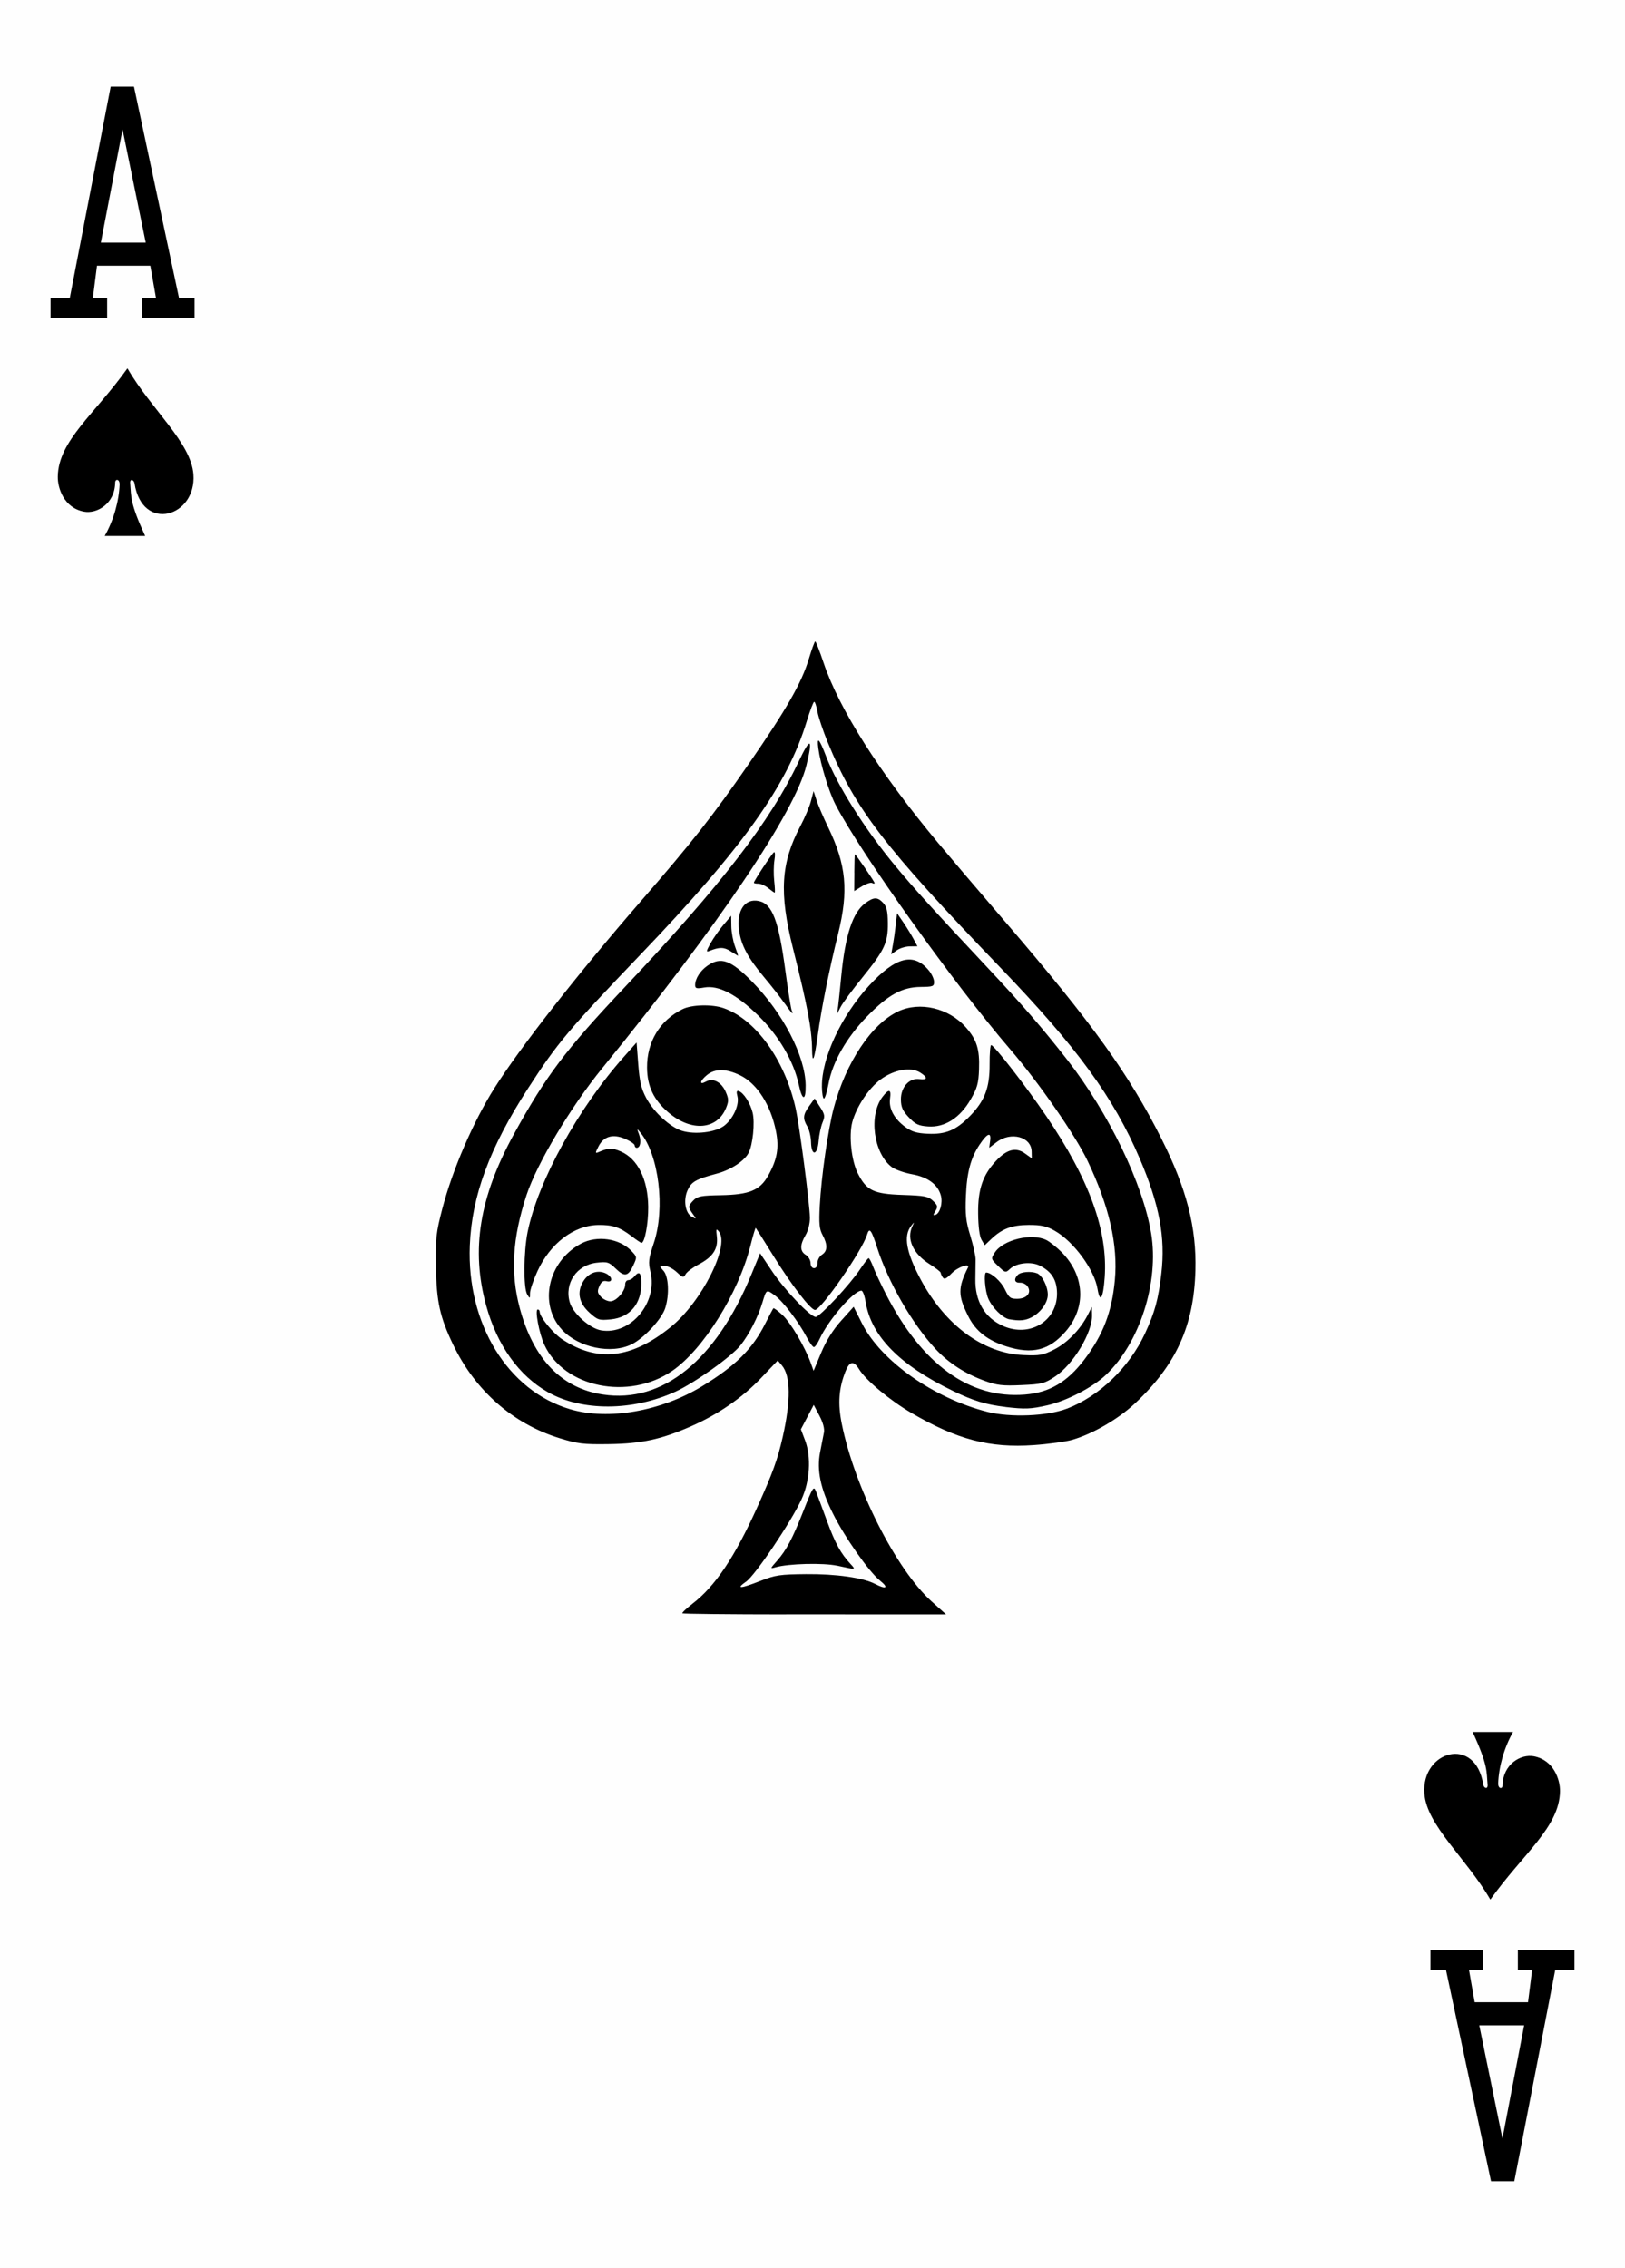 <svg version="1.2" baseProfile="tiny" xmlns="http://www.w3.org/2000/svg" xmlns:xlink="http://www.w3.org/1999/xlink" viewBox="0 0 225 314" width="225" height="314"><defs><path id="suit" d="M26.406 40.187c.015-1.98-1.56-2.017-1.542-.573-.133 7.257-6.31 10.83-10.8 9.982-6.92-1.307-9.128-8.13-9.06-12.148C5.204 25.046 17.774 15.9 29.114 0c8.31 14.35 22.03 25.623 22.84 36.717 1.08 14.75-17.71 20.25-20.394 3.06-.172-1.214-1.612-1.76-1.5-.063.408 4.71-.17 6.674 5.18 18.287H21.25c3.1-5.42 4.943-12.09 5.154-17.81z"/><path id="numeral" d="M0 32.008V29.27h2.66L8.326 0h3.224l6.24 29.27h2.148v2.738H12.62V29.27h1.98l-.787-4.484H6.427l-.57 4.484h1.978v2.738H0zm13.178-10.416L9.97 5.922l-3.007 15.67h6.215z"/></defs><rect width="100%" height="100%" fill="#fefefe"/><g><use xlink:href="#numeral" transform="translate(7 12)"/><use xlink:href="#suit" transform="matrix(.4 0 0 .4 6 51)"/><use xlink:href="#numeral" transform="matrix(-1 0 0 -1 218 302)"/><use xlink:href="#suit" transform="matrix(-.4 0 0 -.4 218 263)"/><path d="M108.862 223.515c-7.825-.004-14.295-.072-14.376-.15-.08-.078.557-.684 1.416-1.346 3.13-2.41 5.828-6.43 8.94-13.32 2.138-4.73 2.827-6.63 3.537-9.76 1.13-5.01 1.1-8.44-.11-9.886l-.58-.69-2.33 2.446c-2.59 2.72-5.96 5.04-9.72 6.685-4.12 1.8-6.79 2.38-11.31 2.447-3.57.053-4.34-.04-6.89-.834-6.44-2.003-11.657-6.593-14.695-12.93-1.83-3.813-2.3-5.93-2.386-10.784-.07-3.93.014-4.693.906-8.117 1.4-5.347 4.257-11.96 7.167-16.578 3.538-5.614 11.693-16.03 20.314-25.94 7.09-8.16 9.95-11.794 14.896-18.948 5.265-7.61 7.354-11.26 8.35-14.582.4-1.327.8-2.414.888-2.414.09 0 .605 1.317 1.147 2.93 2.154 6.414 7.73 15.195 15.82 24.905 1.44 1.73 5.63 6.655 9.316 10.944 12.064 14.047 17.158 21.12 21.658 30.072 3.485 6.93 4.86 12.272 4.696 18.245-.21 7.636-2.657 13.028-8.325 18.356-2.333 2.2-5.913 4.28-8.76 5.09-.88.25-3.26.578-5.292.72-6.086.43-10.62-.76-16.938-4.45-2.965-1.73-6.314-4.523-7.24-6.04-.748-1.223-1.32-1.144-1.883.258-.944 2.357-1.097 4.482-.52 7.314 1.79 8.833 7.52 20.147 12.44 24.567l1.99 1.785-3.957.003c-2.17 0-10.355 0-18.18-.007zm12.99-4.672c-1.542-1.232-4.884-5.992-6.538-9.312-1.72-3.45-2.246-5.98-1.76-8.48l.527-2.7c.11-.534-.12-1.38-.62-2.34l-.792-1.503-.887 1.69-.89 1.69.588 1.56c.865 2.296.658 5.63-.504 8.145-1.47 3.176-6.396 10.49-7.666 11.38-1.487 1.04-.827 1.01 2.004-.103 2.04-.8 2.69-.897 6.29-.93 4.14-.04 7.915.497 9.564 1.36 1.53.8 1.93.542.694-.446zm-5.933-2.066c-1.92-.418-6.73-.297-8.52.213-.79.227-.79.217.172-.875 1.326-1.502 2.166-3.092 3.736-7.09 1.21-3.074 1.365-3.318 1.65-2.596.172.43.86 2.28 1.525 4.1 1.17 3.17 1.893 4.5 3.3 6.03.737.8.78.79-1.873.21zm31.8-21.74c4.474-1.706 8.624-5.698 10.81-10.392 1.37-2.953 1.86-4.736 2.273-8.32.584-5.023-.264-9.53-2.996-15.928-3.61-8.456-8.686-15.408-19.29-26.43-16.124-16.756-20.12-21.97-23.913-31.208-.65-1.59-1.29-3.49-1.42-4.24-.13-.75-.335-1.36-.45-1.35-.117 0-.58 1.22-1.034 2.7-2.713 8.902-8.834 17.49-23.07 32.352-9.925 10.364-11.47 12.202-15.538 18.5-5.314 8.22-7.764 14.84-8.04 21.717-.432 10.846 5.25 20.117 13.9 22.674 5.29 1.564 12.552.295 18.272-3.19 4.595-2.804 6.935-5.116 8.704-8.605.567-1.12 1.085-2.1 1.15-2.178s.64.346 1.28.943c1.12 1.046 3.09 4.386 3.903 6.63l.39 1.08 1.056-2.52c.7-1.674 1.633-3.16 2.773-4.43l1.717-1.914 1.15 2.286c2.62 5.216 9.93 10.37 17.372 12.26 3.18.807 8.26.602 11-.443zm-8.517-.247c-2.71-.322-4.41-.842-7.238-2.21-7.435-3.6-11.355-7.603-12.114-12.366-.134-.838-.394-1.52-.577-1.518-1.093.016-4.595 4.072-5.8 6.717-.275.6-.625 1.092-.778 1.094-.153.004-.6-.605-.99-1.352-1.133-2.158-3.245-4.932-4.41-5.795-1.18-.87-1.175-.873-1.733.986-.6 1.988-1.824 4.387-3.02 5.902-1.217 1.55-6.373 5.223-9.02 6.43-5.946 2.71-12.95 2.738-17.656.07-4.03-2.285-7.05-6.518-8.55-11.992-2.125-7.74-.94-15.025 3.85-23.745 4.41-8.03 7.135-11.64 15.26-20.25 13.47-14.26 20.244-23.05 24.166-31.34 1.63-3.44 1.992-3.27 1.07.52-1.574 6.48-12.142 22.15-28.28 41.96-4.35 5.34-9.034 13.19-10.472 17.54-1.97 5.98-2.26 10.8-.93 15.72 1.89 7.008 5.79 11.05 11.495 11.91 8.276 1.26 15.68-4.74 20.582-16.67l1.184-2.88 1.625 2.43c1.76 2.64 5.34 6.395 6.08 6.38.567-.005 4.757-4.505 6.136-6.59.56-.84 1.097-1.54 1.19-1.542.1-.005.38.528.627 1.19.247.657 1.026 2.327 1.73 3.71 4.995 9.793 11.616 14.596 19.274 13.98 3.404-.273 5.867-1.723 8.246-4.85 2.58-3.393 3.8-6.564 4.214-10.957.46-4.88-.77-10.26-3.79-16.58-1.697-3.544-6.707-10.766-10.686-15.397-7.778-9.052-20.65-27.076-24.187-33.865-.92-1.76-2.1-5.62-2.39-7.798-.235-1.76.122-1.4 1.065 1.066 1.534 4.022 5.325 10.037 9.522 15.108 2.63 3.18 5.535 6.38 12.822 14.146 4.694 5 7.67 8.44 11.04 12.76 5.76 7.39 10.496 17.185 11.635 24.067 1.11 6.716-1.572 15.12-6.25 19.563-1.822 1.73-5.445 3.614-8.13 4.226-2.28.52-3.087.554-5.816.23zm-2.84-3.603c-2.73-.992-5-2.463-6.81-4.402-3.22-3.45-6.566-9.254-8.096-14.033-.8-2.504-1.08-2.867-1.4-1.812-.65 2.17-6.35 10.412-7.2 10.424-.606.008-3.24-3.41-5.755-7.457-1.3-2.096-2.408-3.852-2.46-3.9-.05-.05-.387 1.076-.746 2.504-1.64 6.53-6.544 14.36-10.82 17.29-6.03 4.14-14.974 2.31-17.7-3.61-.725-1.57-1.346-4.88-.916-4.89.144 0 .27.148.27.327.01.715 1.84 2.96 3.09 3.785 4.89 3.248 9.61 2.72 15.055-1.686 4.252-3.443 8.192-11.21 6.684-13.182-.39-.51-.427-.43-.3.69.182 1.67-.546 2.786-2.49 3.808-.84.442-1.666 1.06-1.836 1.374-.283.524-.385.5-1.244-.3-.515-.477-1.276-.863-1.69-.857-.744.01-.746.02-.146.664.73.783.85 3.336.25 5.205-.482 1.503-2.942 4.155-4.632 4.99-2.836 1.405-7.34.474-9.635-1.99-3.286-3.53-1.996-9.456 2.598-11.937 2.207-1.19 5.338-.742 6.996 1.004.778.816.784.86.27 1.973-.714 1.56-1.22 1.66-2.432.483-.95-.923-1.17-.99-2.64-.827-2.786.31-4.51 2.846-3.735 5.496.444 1.52 2.77 3.6 4.322 3.865 4.074.7 7.883-3.797 6.852-8.094-.32-1.34-.27-1.803.462-3.99 1.6-4.79.7-12.2-1.85-15.285-.505-.61-.513-.6-.198.242.34.91.18 1.848-.314 1.855-.156.003-.29-.147-.29-.333 0-.188-.607-.598-1.34-.914-1.68-.72-2.97-.34-3.68 1.085-.466.93-.46.97.1.73 1.33-.57 1.8-.58 3.006-.056 2.34 1.013 3.75 3.86 3.792 7.656.024 2.295-.478 4.99-.93 4.994-.096.002-.72-.418-1.39-.934-1.617-1.24-2.635-1.577-4.637-1.54-3.343.064-6.595 2.543-8.37 6.377-.57 1.24-1.04 2.62-1.04 3.067.004.773-.015.78-.386.176-.54-.88-.503-5.9.06-8.677 1.42-6.986 6.993-17.113 13.367-24.278l1.716-1.93.23 3.025c.183 2.37.417 3.37 1.085 4.63 1.04 1.96 3.31 4.05 4.954 4.567 1.798.564 4.64.226 5.85-.694 1.257-.958 2.147-2.937 1.84-4.085-.16-.6-.11-.812.17-.724.683.217 1.617 1.668 1.94 3.014.33 1.37.023 4.42-.56 5.545s-2.45 2.35-4.374 2.865c-2.936.785-3.536 1.123-4.07 2.3-.628 1.372-.324 3.22.607 3.7.627.322.632.307.117-.404-.68-.945-.674-1.102.09-1.893.548-.56 1.07-.658 3.77-.705 3.96-.07 5.432-.677 6.57-2.714 1.25-2.23 1.53-3.84 1.08-6.13-.713-3.62-2.62-6.613-4.943-7.746-1.93-.942-3.483-.962-4.6-.06-1.01.82-1.112 1.457-.15.92.98-.54 2.14.065 2.735 1.43.42.963.428 1.268.057 2.195-1.23 3.067-4.823 3.36-8 .646-2.03-1.734-2.93-3.62-2.95-6.195-.03-3.587 1.77-6.554 4.924-8.11 1.256-.62 4.043-.693 5.635-.15 4.44 1.515 8.514 7.15 10.007 13.855.552 2.48 1.95 13.203 1.98 15.174.01.8-.24 1.81-.608 2.43-.795 1.35-.78 2.22.04 2.72.356.215.653.72.66 1.117.006.434.206.725.493.72.28-.003.473-.3.47-.73-.01-.4.272-.91.622-1.138.772-.5.8-1.386.075-2.73-.44-.82-.51-1.574-.38-4.076.21-4.005 1.14-10.505 1.926-13.48 1.67-6.304 5.23-11.65 8.918-13.393 3.008-1.417 7.023-.472 9.39 2.21 1.505 1.708 1.915 3.016 1.815 5.808-.07 1.964-.25 2.61-1.18 4.2-1.473 2.54-3.576 3.87-5.865 3.71-1.327-.093-1.767-.3-2.67-1.256-.853-.902-1.087-1.42-1.1-2.45-.028-1.72 1.147-3.032 2.546-2.85 1.16.154 1.21-.22.125-.91-1.298-.82-3.63-.41-5.497.968-1.66 1.226-3.38 3.84-3.925 5.957-.474 1.867-.097 5.287.776 7.02 1.2 2.394 2.2 2.87 6.24 3 3.034.1 3.54.197 4.187.826.646.625.687.8.327 1.396-.34.563-.338.655.014.53.62-.213 1.013-1.64.74-2.664-.41-1.53-1.79-2.557-3.98-2.95-1.093-.198-2.368-.653-2.837-1.01-2.516-1.92-3.2-7.167-1.27-9.7.88-1.156 1.24-1.084 1.05.213-.202 1.383.546 2.793 2.08 3.928.92.682 1.606.89 3.15.96 2.485.112 3.935-.5 5.84-2.46 2.05-2.113 2.734-3.92 2.715-7.16-.01-1.456.087-2.65.214-2.654.397-.008 4.82 5.69 7.64 9.848 5.98 8.812 8.53 15.86 8.08 22.325-.205 2.91-.65 3.63-.99 1.59-.44-2.678-3.31-6.576-5.926-8.057-1.135-.643-1.88-.81-3.6-.805-2.34.004-3.72.53-5.248 2l-.844.81-.44-.746c-.283-.48-.455-1.798-.475-3.646-.037-3.37.644-5.356 2.516-7.336 1.483-1.57 2.722-1.875 3.97-.98l.94.672-.017-.924c-.03-2.06-2.87-2.825-4.864-1.306l-1.013.77.13-.973c.166-1.264-.39-1.06-1.457.533-1.24 1.854-1.767 3.834-1.9 7.154-.104 2.527.002 3.47.607 5.455.404 1.32.736 2.796.736 3.282.003.485-.013 1.714-.032 2.73-.06 3.065 1.296 5.366 3.82 6.487 3.72 1.647 7.544-.683 7.485-4.56-.027-1.82-.756-2.977-2.39-3.79-1.206-.604-3.23-.38-4.126.457-.6.56-.655.55-1.64-.403-1.002-.975-1.01-1.002-.47-1.85 1.135-1.79 5.147-2.76 7.17-1.736.48.245 1.416.99 2.08 1.657 3.21 3.23 3.455 7.608.62 10.93-2.288 2.677-4.655 3.28-8.28 2.12-2.61-.836-4.235-2.12-5.255-4.166-1.437-2.88-1.444-3.916-.044-6.736.342-.69-1.402-.085-2.24.78-.742.764-1.037.9-1.248.58-.15-.23-.28-.52-.285-.65-.002-.125-.72-.68-1.594-1.23-2.23-1.418-3.147-3.438-2.343-5.17.32-.684.313-.688-.16-.078-1.08 1.39-.68 3.647 1.304 7.37 3.395 6.37 8.68 10.27 14.248 10.51 2.254.1 2.71.014 4.277-.78 1.8-.915 3.588-2.755 4.617-4.75l.583-1.134.027 1.122c.06 2.418-2.6 6.84-5.115 8.508-1.47.975-1.833 1.066-4.667 1.19-2.59.12-3.385.028-5.067-.583zm3.41-8.522c-.923-.164-2.36-1.568-2.927-2.855-.45-1.02-.664-3.615-.3-3.62.694-.01 2.062 1.212 2.6 2.327.565 1.166.765 1.318 1.73 1.303 1.31-.02 1.99-.84 1.41-1.707-.202-.307-.675-.54-1.05-.52-.75.038-.9-.478-.31-1.083.41-.42 1.797-.54 2.65-.225.706.258 1.49 1.78 1.505 2.932.017 1.107-.94 2.47-2.214 3.152-.89.47-1.67.55-3.09.29zm-58.105-.88c-1.507-1.35-1.824-2.856-.92-4.355.724-1.193 1.943-1.646 3.086-1.146.96.42 1.094 1.334.162 1.105-.46-.12-.738.07-1.006.68-.31.71-.275.94.223 1.48.326.35.922.63 1.322.62.822-.015 2.04-1.41 2.03-2.325-.008-.33.187-.6.432-.605.24-.003.615-.226.83-.493.654-.81.957-.564.977.8.044 2.93-1.55 4.862-4.225 5.124-1.61.16-1.815.097-2.92-.894zm30.63-23.635c-.017-.75-.243-1.724-.503-2.162-.662-1.12-.617-1.645.244-2.848l.752-1.053.75 1.172c.674 1.05.71 1.27.34 2.18-.225.55-.463 1.69-.53 2.53-.158 2.02-1.007 2.17-1.053.17zm-1.687-7.928c-.693-3.27-2.795-6.86-5.646-9.64-3.01-2.934-5.472-4.207-7.463-3.857-1.06.186-1.253.133-1.25-.347.005-.893.723-2.007 1.74-2.698 1.84-1.254 3.2-.76 6.14 2.224 4.284 4.357 7.36 10.3 7.42 14.342.033 2.208-.467 2.195-.94-.024zm3.195.19c-.05-3.895 2.668-9.732 6.467-13.88 3.742-4.09 6.26-4.73 8.367-2.13.377.464.69 1.154.693 1.534.01.628-.156.692-1.836.707-2.59.023-4.52 1.084-7.45 4.094-2.83 2.907-4.78 6.31-5.33 9.315-.204 1.122-.49 2.042-.636 2.044-.142.003-.27-.756-.282-1.685zm-1.366-5.165c-.04-2.816-.654-6.044-2.65-13.977-1.925-7.65-1.67-11.795 1.03-16.89.602-1.132 1.26-2.685 1.46-3.452l.37-1.393.416 1.28c.23.702.945 2.373 1.594 3.71 2.52 5.212 2.86 8.797 1.394 14.733-1.28 5.178-2.322 10.367-2.816 14.025-.48 3.505-.77 4.22-.8 1.964zm-3.788-6.3c-.498-.73-1.755-2.34-2.792-3.575-2.305-2.75-3.253-4.514-3.527-6.573-.365-2.74.787-4.45 2.728-4.05 1.876.38 2.755 2.69 3.687 9.67.385 2.88.787 5.37.894 5.54.11.17.14.302.06.31-.07 0-.54-.6-1.04-1.33zm7.392.425c.068-.53.264-2.414.434-4.184.55-5.71 1.583-8.86 3.335-10.145 1.174-.862 1.697-.87 2.48-.03.483.52.626 1.144.64 2.804.025 2.712-.443 3.71-3.547 7.55-1.35 1.666-2.68 3.466-2.96 4l-.51.973.12-.968zm-14.894-7.68c-.917-.578-1.542-.585-2.913-.036-.486.194-.47.058.14-1.046.384-.698 1.185-1.843 1.78-2.544l1.082-1.275.02 1.46c.01.8.24 2.05.51 2.78s.456 1.31.42 1.3c-.036-.01-.505-.295-1.04-.63zm22.477-.82c.123-.69.307-1.972.404-2.845l.18-1.587.856 1.25c.47.688 1.104 1.717 1.408 2.287l.555 1.036-1.07.016c-.584.01-1.398.26-1.81.56l-.75.54.222-1.26zm-17.26-7.917c-.422-.34-1.04-.616-1.375-.61s-.607-.054-.608-.13c-.004-.246 2.494-4.03 2.78-4.212.155-.1.185.384.066 1.088-.11.7-.13 2-.03 2.89s.13 1.618.06 1.61c-.06-.002-.462-.29-.89-.63zm11.926-2.122c.006-1.398.043-2.542.08-2.544.13-.01 2.72 3.78 2.723 3.97.002.105-.146.104-.332-.006-.184-.11-.818.095-1.41.456l-1.074.657.02-2.543z"/></g></svg>